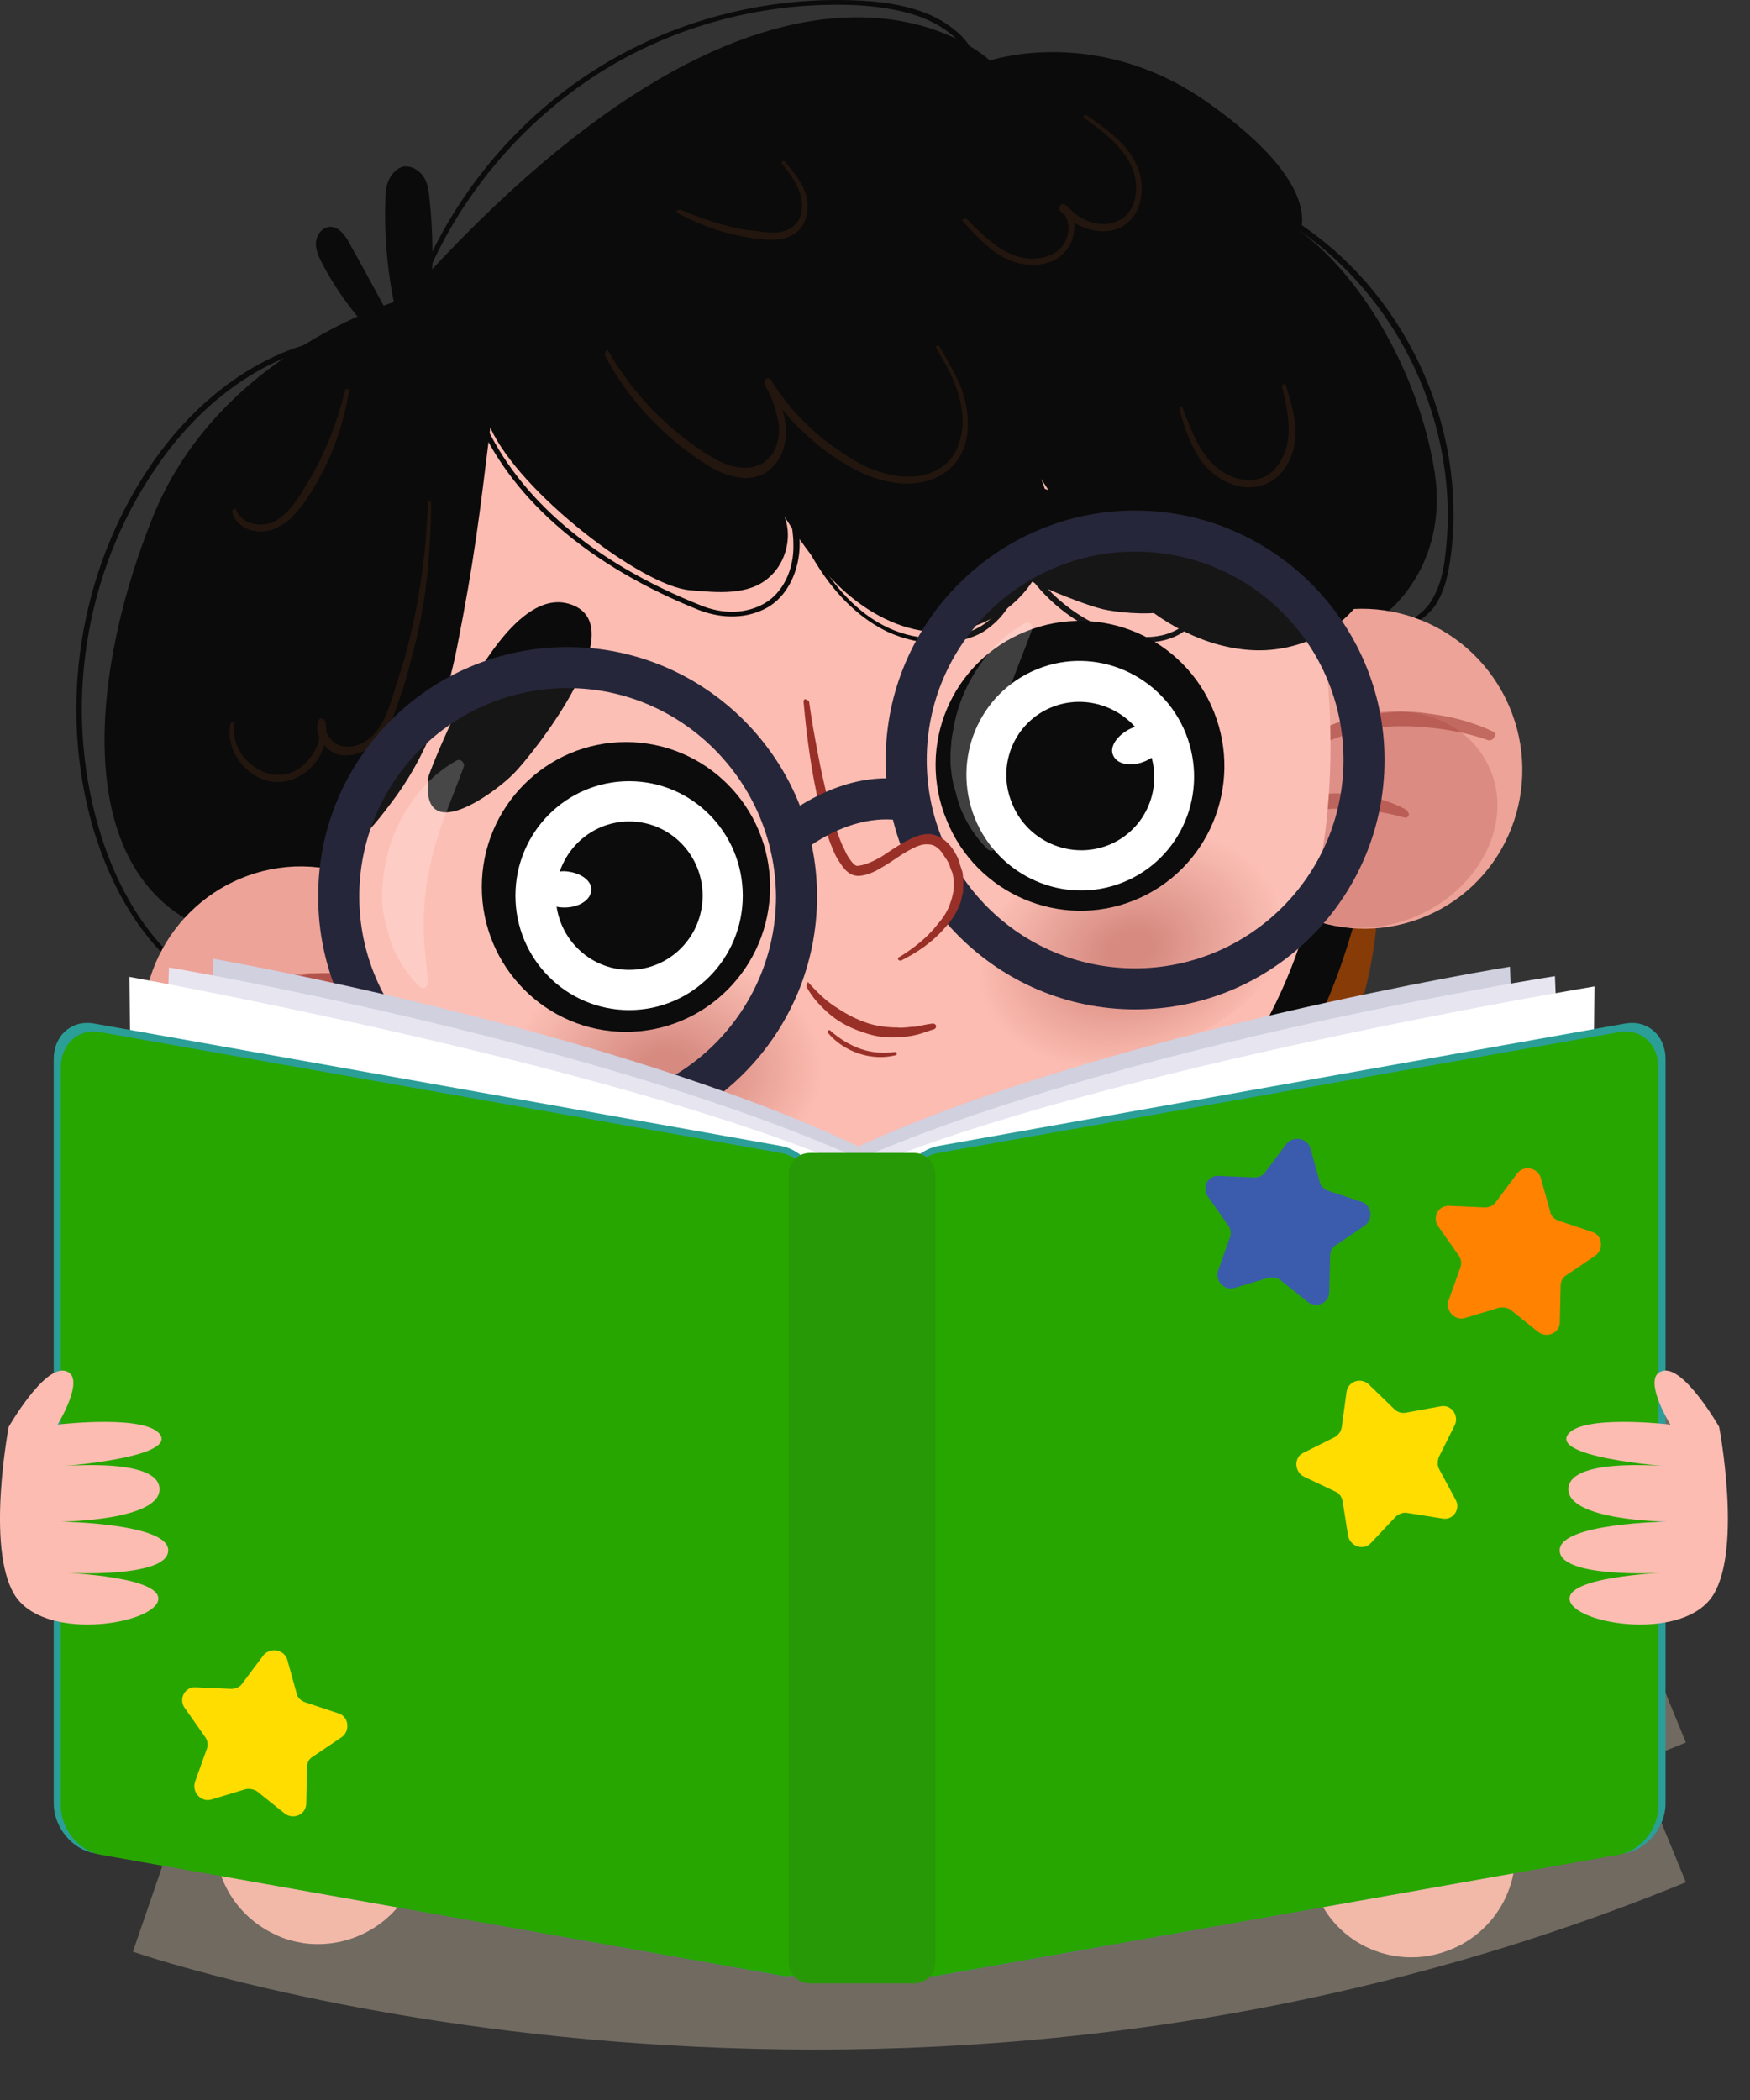 <svg width="30" height="36" viewBox="0 0 30 36" fill="none" xmlns="http://www.w3.org/2000/svg">
<rect x="0" y="0" width="30" height="36" fill="#333333" stroke="none"/>
<path d="M5.199 33.31C5.036 33.283 4.874 33.242 4.712 33.161C3.819 32.742 3.44 31.7 3.859 30.807L6.051 26.098C6.471 25.205 7.513 24.826 8.406 25.246C9.299 25.665 9.678 26.707 9.258 27.6L7.066 32.309C6.728 33.026 5.957 33.418 5.199 33.31Z" fill="#EDA398"/>
<path d="M24.197 33.554C23.561 33.554 22.952 33.216 22.641 32.62L20.164 28.047C19.704 27.181 20.015 26.112 20.881 25.638C21.747 25.178 22.817 25.489 23.29 26.355L25.766 30.929C26.226 31.795 25.915 32.864 25.049 33.337C24.765 33.486 24.481 33.554 24.197 33.554Z" fill="#EDA398"/>
<path d="M21.447 30.509C23.3 30.617 25.303 28.601 25.303 28.601C25.303 28.601 24.072 23.175 20.324 22.782C17.766 22.539 15.52 22.633 15.006 22.66C14.478 22.633 12.137 22.539 9.58 22.782C5.832 23.175 4.6 28.601 4.6 28.601C4.6 28.601 6.617 30.617 8.457 30.509L7.902 30.482C7.902 30.482 10.919 31.848 14.952 31.875C14.965 31.875 14.992 31.875 15.006 31.875C15.019 31.875 15.046 31.875 15.06 31.875C19.092 31.848 22.002 30.482 22.002 30.482L21.447 30.509Z" fill="#F26952"/>
<path opacity="0.3" d="M3.342 23.189C3.342 23.189 15.087 27.221 27.658 22.065" stroke="#FEE9CD" stroke-width="6.55" stroke-miterlimit="10"/>
<path opacity="0.3" d="M3.342 25.584C3.342 25.584 15.087 29.616 27.658 24.46" stroke="#FEE9CD" stroke-width="6.55" stroke-miterlimit="10"/>
<path opacity="0.3" d="M3.342 27.965C3.342 27.965 15.087 31.997 27.658 26.842" stroke="#FEE9CD" stroke-width="6.55" stroke-miterlimit="10"/>
<path opacity="0.3" d="M3.342 30.36C3.342 30.36 15.087 34.393 27.658 29.237" stroke="#FEE9CD" stroke-width="6.55" stroke-miterlimit="10"/>
<path d="M12.179 22.851C11.462 22.972 11.462 23.554 11.462 23.554C11.462 24.785 12.464 25.787 13.695 25.787H15.197C16.618 25.787 17.781 24.785 17.781 23.365C17.781 23.365 17.835 22.729 17.078 22.729C16.117 22.729 14.304 22.485 12.179 22.851Z" fill="#F1583A"/>
<path d="M4.454 28.655C4.522 28.561 4.657 28.534 4.765 28.588C5.239 28.886 6.727 29.698 8.337 29.738C8.459 29.738 8.567 29.833 8.567 29.954L8.581 30.387C8.581 30.523 8.473 30.631 8.351 30.631C6.484 30.604 4.86 29.67 4.305 29.373C3.953 29.17 4.454 28.655 4.454 28.655Z" fill="#F1583A"/>
<path d="M25.427 28.655C25.359 28.561 25.224 28.534 25.116 28.588C24.642 28.886 23.154 29.698 21.543 29.738C21.422 29.738 21.313 29.833 21.313 29.954L21.3 30.387C21.3 30.523 21.408 30.631 21.53 30.631C23.397 30.604 25.021 29.67 25.576 29.373C25.927 29.17 25.427 28.655 25.427 28.655Z" fill="#F1583A"/>
<path d="M9.026 22.079C8.512 22.079 7.998 21.985 7.524 21.782C6.401 21.308 5.521 20.266 5.251 19.062L5.332 19.048C5.589 20.212 6.441 21.24 7.551 21.701C8.661 22.174 9.973 22.066 11.002 21.443L11.042 21.525C10.447 21.89 9.743 22.079 9.026 22.079Z" fill="#0B0B0B"/>
<path d="M4.994 17.316C4.372 17.316 3.723 17.1 3.181 16.694C2.464 16.153 1.923 15.287 1.598 14.204C0.989 12.12 1.355 9.793 2.572 7.993C3.506 6.613 4.846 5.788 6.158 5.761V5.855C4.873 5.883 3.56 6.694 2.654 8.048C1.449 9.82 1.084 12.12 1.693 14.191C1.909 14.935 2.356 15.963 3.235 16.64C4.061 17.262 5.17 17.425 5.982 17.032L6.023 17.113C5.712 17.249 5.36 17.316 4.994 17.316Z" fill="#0B0B0B"/>
<path d="M23.871 10.794C23.83 10.794 23.79 10.794 23.749 10.78L23.763 10.699C24.06 10.753 24.345 10.564 24.507 10.347C24.683 10.09 24.75 9.779 24.777 9.508C25.048 7.316 23.979 5.043 22.125 3.852L22.18 3.771C24.074 4.976 25.156 7.289 24.872 9.522C24.832 9.806 24.777 10.131 24.588 10.402C24.426 10.604 24.169 10.794 23.871 10.794Z" fill="#0B0B0B"/>
<path d="M18.879 20.429C19.109 20.78 19.542 20.916 19.921 20.862C20.313 20.808 20.665 20.591 20.976 20.334C22.586 19.049 23.506 16.735 23.29 14.529" stroke="#873B07" stroke-width="0.619" stroke-miterlimit="10"/>
<path d="M6.957 5.111C6.957 5.111 3.79 5.977 2.627 8.845C1.585 11.416 1.206 14.786 3.371 15.854C3.371 15.854 4.683 19.549 5.603 19.779C6.537 20.009 7.092 22.39 10.935 22.011C14.778 21.632 17.227 22.444 19.013 20.766C19.013 20.766 20.691 20.996 22.274 18.141C23.37 16.166 23.586 14.19 23.695 12.959C23.803 11.727 23.776 10.496 23.776 10.496C23.776 10.496 24.818 9.711 24.601 8.142C24.371 6.572 23.451 4.827 22.287 3.961C22.287 3.961 22.693 3.176 20.758 1.796C18.837 0.402 16.97 1.038 16.97 1.038C16.97 1.038 13.533 -2.277 6.957 5.111Z" fill="#0B0B0B"/>
<path d="M14.67 24.907H14.548C13.358 24.907 12.397 24.528 12.397 23.338V19.752C12.397 18.561 13.358 17.6 14.548 17.6H14.67C15.861 17.6 16.822 18.561 16.822 19.752V23.338C16.835 24.528 15.861 24.907 14.67 24.907Z" fill="#FCBCB1"/>
<path opacity="0.2" d="M16.834 22.147V19.752C16.834 18.561 15.874 17.6 14.683 17.6H14.561C13.37 17.6 12.41 18.561 12.41 19.752V22.512C13.343 22.648 14.913 22.715 16.834 22.147Z" fill="#993028"/>
<path d="M7.891 17.479C7.959 18.994 6.795 20.266 5.293 20.334C3.791 20.402 2.519 19.224 2.452 17.709C2.384 16.193 3.548 14.921 5.05 14.854C6.552 14.8 7.824 15.977 7.891 17.479Z" fill="#EDA398"/>
<path opacity="0.2" d="M5.465 20.251C6.637 20.2 7.552 19.359 7.509 18.373C7.465 17.388 6.48 16.631 5.308 16.683C4.135 16.734 3.221 17.575 3.264 18.561C3.308 19.546 4.293 20.303 5.465 20.251Z" fill="#993028"/>
<path opacity="0.2" d="M5.465 20.251C6.637 20.2 7.552 19.359 7.509 18.373C7.465 17.388 6.48 16.631 5.308 16.683C4.135 16.734 3.221 17.575 3.264 18.561C3.308 19.546 4.293 20.303 5.465 20.251Z" fill="#993028"/>
<path opacity="0.5" d="M2.926 18.115C3.061 17.939 3.196 17.776 3.359 17.641C3.507 17.492 3.683 17.357 3.859 17.249C4.211 17.005 4.631 16.843 5.05 16.748C5.266 16.694 5.483 16.68 5.699 16.68L6.024 16.707C6.133 16.707 6.241 16.748 6.349 16.762C6.566 16.789 6.768 16.883 6.958 16.951C7.066 16.978 7.147 17.046 7.242 17.086L7.526 17.235C7.567 17.262 7.58 17.316 7.567 17.357C7.54 17.398 7.499 17.411 7.445 17.398H7.431L7.161 17.262C7.066 17.222 6.985 17.168 6.877 17.14C6.687 17.086 6.498 17.005 6.295 16.978C5.902 16.897 5.497 16.91 5.104 16.992C4.712 17.073 4.346 17.249 3.995 17.452C3.656 17.668 3.332 17.925 3.061 18.223C3.034 18.264 2.966 18.264 2.939 18.223C2.899 18.196 2.899 18.155 2.926 18.115Z" fill="#993028"/>
<path opacity="0.5" d="M4.874 18.575C5.063 18.291 5.307 18.061 5.577 17.871C5.862 17.682 6.173 17.56 6.511 17.479C6.673 17.438 6.849 17.425 7.012 17.425C7.188 17.438 7.35 17.438 7.512 17.492C7.675 17.52 7.837 17.587 7.986 17.641C8.135 17.709 8.284 17.79 8.419 17.871C8.446 17.885 8.46 17.925 8.446 17.966C8.432 17.993 8.392 18.007 8.365 17.993H8.351C8.202 17.939 8.067 17.858 7.918 17.804C7.769 17.763 7.621 17.709 7.472 17.695C7.161 17.641 6.849 17.655 6.552 17.723C6.254 17.79 5.97 17.912 5.699 18.088C5.442 18.25 5.185 18.453 4.955 18.656C4.928 18.683 4.887 18.683 4.86 18.656C4.86 18.629 4.86 18.602 4.874 18.575Z" fill="#993028"/>
<path d="M24.588 15.641C25.935 14.976 26.482 13.334 25.81 11.974C25.138 10.613 23.502 10.05 22.155 10.715C20.808 11.381 20.261 13.023 20.933 14.383C21.605 15.743 23.241 16.306 24.588 15.641Z" fill="#EDA398"/>
<path opacity="0.2" d="M21.691 14.989C22.124 15.882 23.342 16.166 24.398 15.652C25.453 15.138 25.954 13.988 25.507 13.108C25.074 12.215 23.856 11.931 22.801 12.445C21.745 12.96 21.245 14.096 21.691 14.989Z" fill="#993028"/>
<path opacity="0.5" d="M25.589 12.539C25.386 12.444 25.196 12.377 24.98 12.323C24.777 12.269 24.56 12.242 24.344 12.214C23.911 12.174 23.478 12.228 23.058 12.35C22.842 12.404 22.652 12.499 22.463 12.593L22.192 12.769C22.098 12.823 22.03 12.905 21.935 12.972C21.759 13.108 21.624 13.27 21.489 13.432C21.407 13.514 21.367 13.608 21.299 13.689L21.123 13.96C21.096 14.001 21.11 14.055 21.15 14.082C21.191 14.109 21.245 14.095 21.272 14.055V14.041L21.448 13.798C21.516 13.716 21.556 13.622 21.637 13.554C21.786 13.405 21.908 13.256 22.07 13.135C22.382 12.877 22.747 12.688 23.126 12.58C23.505 12.458 23.911 12.431 24.317 12.458C24.723 12.485 25.129 12.553 25.508 12.688C25.548 12.702 25.602 12.675 25.616 12.634C25.656 12.593 25.629 12.553 25.589 12.539Z" fill="#993028"/>
<path opacity="0.5" d="M24.101 13.879C23.803 13.717 23.479 13.636 23.14 13.609C22.802 13.582 22.464 13.622 22.139 13.717C21.977 13.757 21.814 13.839 21.666 13.92C21.517 14.014 21.381 14.096 21.26 14.217C21.124 14.326 21.029 14.461 20.921 14.583C20.813 14.718 20.732 14.867 20.651 15.002C20.637 15.029 20.637 15.07 20.678 15.097C20.705 15.111 20.745 15.111 20.773 15.084L20.786 15.07C20.894 14.948 20.975 14.813 21.084 14.705C21.192 14.596 21.3 14.475 21.422 14.38C21.666 14.177 21.936 14.042 22.234 13.96C22.532 13.879 22.843 13.852 23.154 13.866C23.465 13.879 23.776 13.933 24.074 14.014C24.115 14.028 24.142 14.001 24.155 13.96C24.142 13.933 24.128 13.893 24.101 13.879Z" fill="#993028"/>
<path d="M22.735 11.403C23.25 16.329 21.098 20.943 15.063 21.552C9.407 22.107 5.767 18.142 5.253 13.217C4.739 8.291 8.243 3.907 13.074 3.407C17.905 2.906 22.235 6.492 22.735 11.403Z" fill="#FCBCB1"/>
<path d="M16.05 11.024C15.779 11.024 15.495 10.956 15.224 10.835C14.764 10.618 14.345 10.226 14.007 9.684C13.885 9.495 13.79 9.292 13.695 9.075C13.709 9.157 13.709 9.238 13.709 9.319C13.709 9.793 13.492 10.226 13.154 10.415C12.816 10.604 12.396 10.618 11.977 10.456C10.123 9.711 8.824 8.602 8.215 7.262L8.296 7.222C8.892 8.548 10.177 9.644 12.004 10.374C12.396 10.537 12.789 10.523 13.1 10.347C13.411 10.171 13.614 9.779 13.601 9.333C13.601 9.035 13.519 8.751 13.425 8.48C13.384 8.372 13.343 8.264 13.303 8.155L13.384 8.128C13.425 8.237 13.465 8.331 13.506 8.439C13.668 8.845 13.831 9.265 14.061 9.644C14.385 10.171 14.791 10.564 15.238 10.767C15.765 11.01 16.361 10.997 16.807 10.74C17.295 10.442 17.525 9.833 17.362 9.346L17.443 9.319C17.728 9.969 18.282 10.496 18.932 10.767C19.203 10.875 19.73 11.037 20.177 10.794C20.38 10.686 20.529 10.469 20.583 10.239C20.623 10.05 20.583 9.874 20.488 9.738L20.556 9.684C20.677 9.833 20.718 10.036 20.664 10.253C20.61 10.51 20.434 10.753 20.217 10.875C19.744 11.132 19.189 10.97 18.891 10.862C18.309 10.618 17.809 10.185 17.497 9.644C17.525 10.09 17.267 10.577 16.848 10.835C16.645 10.956 16.347 11.024 16.05 11.024Z" fill="#0B0B0B"/>
<path opacity="0.4" d="M14.317 18.196C14.358 19.184 13.1 20.05 11.503 20.118C9.906 20.185 8.58 19.441 8.526 18.453C8.485 17.466 9.744 16.6 11.341 16.532C12.951 16.451 14.277 17.195 14.317 18.196Z" fill="url(#paint0_radial_14594_15546)"/>
<path opacity="0.4" d="M22.1 15.287C22.438 16.221 21.491 17.425 19.989 17.966C18.487 18.508 16.998 18.196 16.66 17.249C16.322 16.316 17.269 15.111 18.771 14.57C20.273 14.029 21.761 14.354 22.1 15.287Z" fill="url(#paint1_radial_14594_15546)"/>
<path d="M10.73 17.181C11.814 17.181 12.693 16.296 12.693 15.205C12.693 14.114 11.814 13.229 10.73 13.229C9.647 13.229 8.768 14.114 8.768 15.205C8.768 16.296 9.647 17.181 10.73 17.181Z" fill="black" stroke="black" stroke-width="1.017" stroke-miterlimit="10"/>
<path d="M10.785 17.316C11.861 17.316 12.733 16.438 12.733 15.354C12.733 14.27 11.861 13.392 10.785 13.392C9.709 13.392 8.836 14.27 8.836 15.354C8.836 16.438 9.709 17.316 10.785 17.316Z" fill="white"/>
<path d="M10.787 16.626C11.482 16.626 12.045 16.056 12.045 15.354C12.045 14.651 11.482 14.082 10.787 14.082C10.092 14.082 9.528 14.651 9.528 15.354C9.528 16.056 10.092 16.626 10.787 16.626Z" fill="black"/>
<path d="M10.137 15.246C10.137 15.422 9.934 15.557 9.676 15.557C9.419 15.557 9.216 15.422 9.216 15.246C9.216 15.07 9.419 14.935 9.676 14.935C9.934 14.949 10.137 15.084 10.137 15.246Z" fill="white"/>
<path d="M16.698 13.866C17.104 14.88 18.254 15.367 19.255 14.962C20.257 14.556 20.744 13.405 20.338 12.391C19.932 11.376 18.782 10.889 17.78 11.295C16.765 11.701 16.278 12.851 16.698 13.866Z" fill="black" stroke="black" stroke-width="1.017" stroke-miterlimit="10"/>
<path d="M16.712 14.028C17.118 15.03 18.255 15.53 19.256 15.124C20.257 14.719 20.731 13.582 20.325 12.567C19.919 11.566 18.782 11.065 17.781 11.471C16.78 11.877 16.306 13.014 16.712 14.028Z" fill="white"/>
<path d="M17.349 13.771C17.606 14.42 18.35 14.745 19 14.488C19.649 14.231 19.96 13.487 19.69 12.837C19.433 12.188 18.688 11.863 18.039 12.12C17.389 12.377 17.078 13.121 17.349 13.771Z" fill="black"/>
<path d="M19.081 12.945C19.148 13.108 19.392 13.148 19.622 13.053C19.852 12.959 20.001 12.756 19.933 12.593C19.866 12.431 19.622 12.39 19.392 12.485C19.162 12.593 19.013 12.796 19.081 12.945Z" fill="white"/>
<path d="M13.871 16.857C14.006 17.005 14.141 17.141 14.304 17.249C14.466 17.357 14.629 17.452 14.818 17.52C14.994 17.587 15.197 17.614 15.386 17.614C15.481 17.628 15.576 17.601 15.684 17.601C15.779 17.587 15.873 17.56 15.982 17.547H15.995C16.022 17.547 16.036 17.56 16.049 17.587C16.049 17.614 16.036 17.628 16.022 17.641C15.928 17.668 15.833 17.709 15.725 17.736C15.616 17.763 15.522 17.777 15.413 17.777C15.197 17.804 14.98 17.763 14.791 17.695C14.588 17.628 14.399 17.533 14.236 17.398C14.074 17.262 13.925 17.1 13.83 16.924C13.817 16.897 13.83 16.87 13.844 16.87C13.83 16.829 13.857 16.829 13.871 16.857Z" fill="#993028"/>
<path d="M14.236 17.669C14.385 17.804 14.561 17.912 14.751 17.98C14.94 18.047 15.143 18.061 15.346 18.034C15.36 18.034 15.373 18.047 15.373 18.061C15.373 18.075 15.373 18.088 15.36 18.088C15.157 18.142 14.927 18.129 14.724 18.061C14.521 17.993 14.331 17.872 14.196 17.709C14.182 17.696 14.196 17.682 14.196 17.669C14.209 17.655 14.223 17.655 14.236 17.669Z" fill="#993028"/>
<path d="M7.836 11.092C8.134 9.577 8.215 8.873 8.405 7.331C8.905 8.44 11.003 10.05 11.828 10.118C12.302 10.159 12.829 10.213 13.181 9.901C13.546 9.59 13.628 8.968 13.303 8.63C13.628 9.144 13.966 9.658 14.412 10.077C14.859 10.497 15.427 10.808 16.023 10.835C16.659 10.862 17.295 10.537 17.66 10.023C18.025 9.496 18.093 8.792 17.849 8.21C18.282 8.887 18.729 9.577 19.324 10.132C19.906 10.686 20.664 11.106 21.476 11.146C22.288 11.187 23.14 10.768 23.465 10.037C23.817 9.279 23.56 8.386 23.262 7.601C22.585 5.747 21.679 3.867 20.069 2.716C18.973 1.932 17.619 1.553 16.28 1.485C14.94 1.431 13.587 1.674 12.302 2.08C9.622 2.879 7.079 4.462 5.577 6.843C4.656 8.305 4.196 10.064 4.318 11.782C4.386 12.635 4.589 13.501 4.981 14.258C5.495 15.26 6.226 14.407 6.7 13.771C7.295 13 7.647 12.053 7.836 11.092Z" fill="#0B0B0B"/>
<g opacity="0.4">
<path opacity="0.4" d="M10.42 6.004C10.84 6.748 11.462 7.384 12.193 7.831C12.369 7.939 12.572 8.02 12.774 8.02C12.869 8.02 12.964 7.993 13.059 7.953C13.14 7.899 13.207 7.831 13.262 7.75C13.356 7.574 13.383 7.357 13.329 7.168C13.289 6.965 13.207 6.776 13.113 6.573C13.099 6.546 13.113 6.505 13.14 6.491C13.167 6.478 13.207 6.491 13.221 6.518C13.478 6.938 13.816 7.303 14.209 7.601C14.412 7.75 14.615 7.885 14.831 7.993C15.048 8.088 15.291 8.169 15.535 8.169C15.778 8.183 16.022 8.115 16.198 7.966C16.387 7.817 16.468 7.574 16.496 7.344C16.523 7.1 16.468 6.857 16.387 6.627C16.306 6.397 16.171 6.18 16.049 5.964C16.035 5.95 16.049 5.937 16.063 5.923C16.076 5.91 16.09 5.923 16.103 5.937C16.225 6.153 16.36 6.37 16.455 6.6C16.55 6.83 16.604 7.087 16.59 7.357C16.577 7.614 16.468 7.885 16.266 8.047C16.063 8.223 15.792 8.291 15.535 8.291C15.278 8.291 15.021 8.21 14.791 8.115C14.561 8.007 14.344 7.872 14.141 7.723C13.735 7.412 13.383 7.033 13.113 6.613L13.221 6.559C13.316 6.762 13.411 6.965 13.451 7.181C13.492 7.398 13.478 7.655 13.356 7.858C13.302 7.966 13.207 8.047 13.113 8.115C13.005 8.169 12.883 8.196 12.774 8.196C12.544 8.183 12.328 8.102 12.139 7.98C11.394 7.52 10.772 6.857 10.366 6.085C10.352 6.072 10.366 6.058 10.38 6.045C10.393 5.977 10.407 5.991 10.42 6.004Z" fill="#A05320"/>
</g>
<g opacity="0.4">
<path opacity="0.4" d="M20.272 6.992C20.394 7.303 20.502 7.615 20.705 7.858C20.895 8.102 21.206 8.264 21.503 8.223C21.652 8.21 21.788 8.129 21.882 8.007C21.977 7.885 22.045 7.736 22.072 7.587C22.126 7.276 22.058 6.952 21.977 6.627C21.977 6.613 21.977 6.6 22.004 6.586C22.018 6.586 22.031 6.586 22.045 6.613C22.14 6.924 22.248 7.263 22.194 7.601C22.166 7.777 22.099 7.939 21.991 8.075C21.882 8.21 21.72 8.318 21.53 8.345C21.165 8.399 20.827 8.196 20.61 7.926C20.407 7.642 20.299 7.317 20.218 7.006C20.218 6.992 20.218 6.979 20.245 6.965C20.245 6.979 20.259 6.979 20.272 6.992Z" fill="#A05320"/>
</g>
<g opacity="0.4">
<path opacity="0.4" d="M4.02 12.404C3.979 12.621 4.061 12.851 4.209 13.013C4.358 13.176 4.561 13.284 4.778 13.284C4.994 13.284 5.197 13.162 5.319 12.986C5.454 12.824 5.522 12.594 5.468 12.391H5.59C5.536 12.567 5.711 12.783 5.901 12.797C6.104 12.824 6.307 12.716 6.442 12.553C6.577 12.391 6.659 12.174 6.726 11.958C6.794 11.741 6.862 11.525 6.929 11.308C7.173 10.429 7.308 9.522 7.335 8.616C7.335 8.602 7.349 8.589 7.362 8.589C7.376 8.589 7.389 8.602 7.389 8.616C7.389 9.076 7.362 9.536 7.308 9.996C7.254 10.456 7.159 10.902 7.037 11.349C6.983 11.566 6.916 11.796 6.835 12.012C6.767 12.229 6.686 12.459 6.523 12.648C6.374 12.837 6.131 12.973 5.86 12.946C5.725 12.932 5.617 12.851 5.536 12.743C5.454 12.634 5.414 12.499 5.454 12.364C5.468 12.323 5.495 12.31 5.536 12.323C5.563 12.337 5.576 12.35 5.576 12.377C5.63 12.621 5.549 12.892 5.4 13.081C5.251 13.27 5.008 13.406 4.764 13.406C4.507 13.406 4.277 13.27 4.128 13.081C3.979 12.892 3.898 12.634 3.952 12.404C3.952 12.391 3.966 12.377 3.993 12.377C4.006 12.377 4.02 12.391 4.02 12.404Z" fill="#A05320"/>
</g>
<g opacity="0.4">
<path opacity="0.4" d="M16.575 3.758C16.738 3.92 16.9 4.083 17.089 4.218C17.279 4.353 17.482 4.435 17.698 4.435C17.915 4.435 18.131 4.353 18.24 4.178C18.348 4.002 18.348 3.758 18.199 3.623L18.294 3.528C18.456 3.731 18.727 3.866 18.984 3.839C19.106 3.826 19.227 3.772 19.322 3.677C19.403 3.582 19.457 3.46 19.471 3.325C19.485 3.19 19.471 3.054 19.43 2.933C19.39 2.811 19.322 2.689 19.227 2.581C19.052 2.364 18.821 2.188 18.591 2.026C18.578 2.013 18.578 1.999 18.578 1.985C18.591 1.972 18.605 1.972 18.619 1.972C18.849 2.134 19.092 2.297 19.282 2.513C19.376 2.621 19.457 2.757 19.512 2.892C19.566 3.027 19.579 3.19 19.566 3.339C19.552 3.487 19.498 3.636 19.39 3.758C19.282 3.88 19.133 3.947 18.984 3.961C18.673 3.988 18.375 3.839 18.172 3.609C18.145 3.582 18.158 3.542 18.186 3.514C18.212 3.487 18.253 3.501 18.267 3.514C18.361 3.609 18.416 3.745 18.416 3.866C18.416 4.002 18.388 4.123 18.321 4.232C18.253 4.34 18.145 4.435 18.037 4.475C17.915 4.529 17.793 4.543 17.671 4.543C17.428 4.529 17.198 4.435 17.008 4.286C16.819 4.137 16.656 3.961 16.508 3.799C16.494 3.785 16.494 3.772 16.508 3.758C16.548 3.745 16.575 3.745 16.575 3.758Z" fill="#A05320"/>
</g>
<g opacity="0.4">
<path opacity="0.4" d="M4.048 8.738C4.088 8.86 4.21 8.954 4.345 8.981C4.481 9.008 4.616 8.995 4.724 8.927C4.968 8.792 5.116 8.535 5.265 8.291C5.563 7.804 5.78 7.249 5.915 6.695C5.915 6.681 5.942 6.667 5.955 6.667C5.969 6.667 5.982 6.681 5.982 6.708C5.888 7.29 5.685 7.858 5.374 8.372C5.292 8.494 5.225 8.63 5.116 8.738C5.022 8.86 4.914 8.968 4.765 9.035C4.629 9.117 4.453 9.13 4.305 9.09C4.156 9.049 4.007 8.927 3.98 8.765C3.98 8.751 3.993 8.738 4.007 8.724C4.034 8.711 4.048 8.724 4.048 8.738Z" fill="#A05320"/>
</g>
<g opacity="0.4">
<path opacity="0.4" d="M11.666 3.596C11.923 3.704 12.18 3.799 12.451 3.867C12.586 3.907 12.721 3.934 12.857 3.948C12.992 3.961 13.127 3.988 13.262 3.988C13.398 3.988 13.52 3.948 13.614 3.867C13.709 3.785 13.75 3.664 13.75 3.528C13.75 3.271 13.587 3.028 13.411 2.811C13.398 2.798 13.398 2.784 13.411 2.771C13.425 2.757 13.438 2.757 13.452 2.771C13.547 2.879 13.641 2.987 13.709 3.109C13.79 3.231 13.844 3.38 13.844 3.528C13.844 3.677 13.804 3.84 13.682 3.961C13.56 4.07 13.398 4.11 13.249 4.11C13.1 4.11 12.951 4.097 12.816 4.07C12.681 4.043 12.532 4.016 12.396 3.975C12.126 3.894 11.855 3.785 11.612 3.65C11.598 3.637 11.598 3.623 11.598 3.61C11.639 3.596 11.652 3.596 11.666 3.596Z" fill="#A05320"/>
</g>
<g opacity="0.4">
<path opacity="0.4" d="M7.607 19.711C7.769 20.184 8.081 20.604 8.5 20.875C8.92 21.145 9.434 21.253 9.934 21.172C9.948 21.172 9.961 21.186 9.975 21.199C9.975 21.213 9.961 21.226 9.948 21.24C9.447 21.362 8.879 21.267 8.432 20.983C7.986 20.699 7.648 20.239 7.553 19.724C7.553 19.711 7.566 19.697 7.58 19.684C7.593 19.684 7.607 19.697 7.607 19.711Z" fill="#A05320"/>
</g>
<path d="M6.917 6.208C6.349 5.747 5.875 5.179 5.537 4.543C5.483 4.435 5.415 4.313 5.415 4.178C5.415 4.056 5.496 3.921 5.618 3.894C5.794 3.853 5.929 4.043 6.01 4.205C6.322 4.76 6.619 5.328 6.93 5.883C6.687 5.084 6.579 4.259 6.606 3.434C6.606 3.312 6.619 3.177 6.673 3.068C6.727 2.96 6.836 2.852 6.957 2.852C7.079 2.852 7.201 2.933 7.269 3.041C7.336 3.149 7.35 3.285 7.363 3.407C7.458 4.286 7.418 5.193 7.255 6.072" fill="#0B0B0B"/>
<path d="M7.349 13.298C7.349 13.298 8.54 10.01 9.744 10.348C10.935 10.686 9.108 12.959 8.811 13.257C8.513 13.568 7.173 14.57 7.349 13.298Z" fill="#0B0B0B"/>
<path d="M20.162 9.712C20.162 9.712 17.428 7.534 16.589 8.454C15.751 9.36 18.497 10.348 18.903 10.443C19.309 10.537 20.987 10.7 20.162 9.712Z" fill="#0B0B0B"/>
<path opacity="0.05" d="M22.036 15.601C23.515 14.122 23.515 11.723 22.036 10.243C20.556 8.764 18.157 8.764 16.678 10.243C15.198 11.723 15.198 14.122 16.678 15.601C18.157 17.081 20.556 17.081 22.036 15.601Z" fill="white"/>
<path d="M19.459 17.304C17.104 17.304 15.183 15.383 15.183 13.028C15.183 10.674 17.104 8.752 19.459 8.752C21.813 8.752 23.735 10.674 23.735 13.028C23.735 15.383 21.827 17.304 19.459 17.304ZM19.459 9.456C17.497 9.456 15.887 11.053 15.887 13.028C15.887 15.004 17.483 16.6 19.459 16.6C21.421 16.6 23.031 15.004 23.031 13.028C23.031 11.053 21.434 9.456 19.459 9.456Z" fill="#26263A"/>
<g opacity="0.46">
<path opacity="0.46" d="M17.687 10.809C17.565 11.133 17.444 11.431 17.335 11.729C17.227 12.027 17.146 12.324 17.092 12.608C17.051 12.757 17.051 12.906 17.024 13.055C17.024 13.204 16.997 13.352 17.011 13.501C16.997 13.813 17.051 14.124 17.078 14.476V14.489C17.078 14.543 17.038 14.584 16.997 14.584C16.97 14.584 16.943 14.57 16.929 14.557C16.672 14.3 16.469 13.961 16.388 13.596L16.348 13.461C16.334 13.42 16.334 13.366 16.32 13.325C16.307 13.231 16.294 13.136 16.294 13.041C16.294 12.947 16.294 12.852 16.307 12.757C16.307 12.662 16.334 12.568 16.348 12.473C16.415 12.094 16.564 11.742 16.767 11.445C16.97 11.133 17.227 10.876 17.565 10.687C17.606 10.66 17.66 10.673 17.687 10.727C17.687 10.741 17.701 10.768 17.687 10.809Z" fill="white"/>
</g>
<path d="M14.723 14.949C15.278 14.895 15.927 13.853 16.347 14.813C16.766 15.774 15.427 16.464 15.427 16.464" fill="#FCBCB1"/>
<path d="M13.87 12.026C13.91 12.324 13.964 12.621 14.018 12.905C14.072 13.203 14.14 13.487 14.208 13.771C14.289 14.056 14.357 14.34 14.492 14.597C14.519 14.665 14.56 14.719 14.6 14.773C14.641 14.827 14.681 14.854 14.722 14.84C14.844 14.827 14.979 14.759 15.101 14.692C15.223 14.61 15.344 14.529 15.48 14.448C15.615 14.38 15.764 14.286 15.953 14.299C16.048 14.313 16.129 14.353 16.197 14.407C16.265 14.462 16.319 14.529 16.359 14.597C16.4 14.665 16.44 14.732 16.454 14.813L16.495 14.935C16.508 14.976 16.508 15.016 16.508 15.057C16.522 15.138 16.508 15.219 16.508 15.3C16.481 15.382 16.481 15.463 16.44 15.53C16.386 15.679 16.292 15.801 16.183 15.923C15.98 16.153 15.723 16.329 15.453 16.464C15.439 16.478 15.412 16.464 15.399 16.451C15.385 16.437 15.399 16.41 15.412 16.41C15.656 16.261 15.899 16.072 16.075 15.842C16.17 15.733 16.251 15.612 16.292 15.476C16.319 15.409 16.332 15.341 16.346 15.273C16.346 15.206 16.359 15.138 16.346 15.07C16.346 15.043 16.332 15.003 16.332 14.976L16.292 14.881C16.278 14.813 16.238 14.746 16.197 14.692C16.129 14.57 16.035 14.475 15.913 14.475C15.791 14.462 15.669 14.529 15.547 14.597C15.426 14.665 15.304 14.759 15.168 14.84C15.033 14.922 14.898 15.003 14.722 15.016C14.6 15.016 14.519 14.949 14.465 14.881C14.411 14.813 14.37 14.746 14.33 14.678C14.194 14.394 14.113 14.096 14.045 13.812C13.91 13.23 13.829 12.635 13.775 12.026C13.775 12.012 13.788 11.985 13.802 11.985C13.842 11.999 13.856 12.012 13.87 12.026Z" fill="#993028"/>
<path opacity="0.05" d="M11.096 18.748C13.023 17.933 13.925 15.711 13.111 13.783C12.296 11.856 10.073 10.954 8.146 11.768C6.219 12.583 5.317 14.806 6.131 16.733C6.946 18.661 9.169 19.563 11.096 18.748Z" fill="white"/>
<path d="M9.731 19.658C7.376 19.658 5.455 17.736 5.455 15.382C5.441 13.014 7.363 11.092 9.731 11.092C12.085 11.092 14.007 13.014 14.007 15.368C14.007 17.736 12.085 19.658 9.731 19.658ZM9.731 11.796C7.769 11.796 6.159 13.393 6.159 15.368C6.159 17.33 7.755 18.941 9.731 18.941C11.693 18.941 13.303 17.344 13.303 15.368C13.29 13.406 11.693 11.796 9.731 11.796Z" fill="#26263A"/>
<g opacity="0.46">
<path opacity="0.46" d="M7.944 13.163C7.823 13.488 7.701 13.785 7.593 14.083C7.484 14.381 7.403 14.678 7.349 14.963C7.308 15.111 7.308 15.26 7.281 15.409C7.281 15.558 7.254 15.707 7.268 15.856C7.254 16.167 7.308 16.478 7.335 16.83V16.843C7.335 16.898 7.295 16.938 7.254 16.938C7.227 16.938 7.2 16.925 7.187 16.911C6.93 16.654 6.727 16.316 6.645 15.95L6.605 15.815C6.591 15.774 6.591 15.72 6.578 15.68C6.564 15.585 6.551 15.49 6.551 15.396C6.551 15.301 6.551 15.206 6.564 15.111C6.564 15.017 6.591 14.922 6.605 14.827C6.672 14.448 6.821 14.097 7.024 13.799C7.227 13.488 7.484 13.231 7.823 13.041C7.863 13.014 7.917 13.028 7.944 13.082C7.958 13.095 7.958 13.122 7.944 13.163Z" fill="white"/>
</g>
<path d="M13.627 14.704L13.262 14.15C13.303 14.109 14.426 13.081 15.711 13.405L15.589 14.095C14.561 13.838 13.641 14.691 13.627 14.704Z" fill="#26263A"/>
<path d="M7.269 4.841L7.188 4.814C7.783 3.339 8.852 2.053 10.192 1.201C11.531 0.348 13.141 -0.071 14.738 0.01C15.55 0.051 16.091 0.24 16.47 0.605C16.727 0.862 16.876 1.241 16.863 1.607C16.849 1.891 16.741 2.148 16.538 2.31L16.484 2.243C16.66 2.094 16.768 1.864 16.768 1.607C16.781 1.268 16.632 0.917 16.402 0.673C16.037 0.321 15.509 0.145 14.725 0.091C13.155 0.01 11.558 0.429 10.246 1.268C8.92 2.121 7.864 3.379 7.269 4.841Z" fill="#0B0B0B"/>
<path d="M14.534 32.403L3.168 29.697L3.655 16.436C3.655 16.436 10.447 17.627 14.723 19.657C14.71 19.684 14.534 32.403 14.534 32.403Z" fill="#D0D0DF"/>
<path d="M14.52 32.606L2.369 29.846L2.897 16.585C2.897 16.585 10.149 17.816 14.723 19.86C14.71 19.887 14.52 32.606 14.52 32.606Z" fill="#E7E5F0"/>
<path d="M14.506 32.795L2.355 30.035L2.22 16.747C2.22 16.747 10.65 18.263 14.709 20.049C14.695 20.076 14.506 32.795 14.506 32.795Z" fill="white"/>
<path d="M14.938 32.404L26.386 29.846L25.885 16.572C25.885 16.572 19.038 17.682 14.735 19.644C14.762 19.684 14.938 32.404 14.938 32.404Z" fill="#D0D0DF"/>
<path d="M14.951 32.606L27.183 29.995L26.656 16.734C26.656 16.734 19.349 17.871 14.748 19.86C14.762 19.887 14.951 32.606 14.951 32.606Z" fill="#E7E5F0"/>
<path d="M14.966 32.795L27.198 30.184L27.334 16.91C27.334 16.91 18.849 18.317 14.763 20.049C14.777 20.076 14.966 32.795 14.966 32.795Z" fill="white"/>
<path d="M13.383 33.865L1.611 31.768C1.232 31.7 0.921 31.321 0.921 30.915V18.155C0.921 17.749 1.232 17.479 1.611 17.546L13.383 19.644C13.762 19.711 14.073 20.09 14.073 20.496V33.256C14.073 33.662 13.762 33.933 13.383 33.865Z" fill="#2B9E98"/>
<path d="M13.384 33.864L1.72 31.794C1.341 31.726 1.043 31.348 1.043 30.955V18.303C1.043 17.897 1.341 17.627 1.72 17.694L13.384 19.765C13.763 19.832 14.06 20.211 14.06 20.604V33.255C14.074 33.661 13.763 33.932 13.384 33.864Z" fill="#27A600"/>
<path d="M16.09 33.865L27.862 31.768C28.241 31.7 28.552 31.321 28.552 30.915V18.155C28.552 17.749 28.241 17.479 27.862 17.546L16.09 19.644C15.711 19.711 15.399 20.09 15.399 20.496V33.256C15.413 33.662 15.711 33.933 16.09 33.865Z" fill="#2B9E98"/>
<path d="M16.089 33.864L27.753 31.794C28.132 31.726 28.43 31.348 28.43 30.955V18.303C28.43 17.897 28.132 17.627 27.753 17.694L16.089 19.765C15.71 19.832 15.413 20.211 15.413 20.604V33.255C15.413 33.661 15.71 33.932 16.089 33.864Z" fill="#27A600"/>
<path d="M15.669 34H13.883C13.68 34 13.518 33.838 13.518 33.635V20.131C13.518 19.927 13.68 19.765 13.883 19.765H15.669C15.872 19.765 16.035 19.927 16.035 20.131V33.635C16.035 33.838 15.872 34 15.669 34Z" fill="#289906"/>
<path d="M0.149 24.461C0.149 24.461 -0.243 26.518 0.244 27.33C0.731 28.142 2.571 27.857 2.707 27.451C2.842 27.032 1.137 26.964 1.137 26.964C1.137 26.964 2.869 27.059 2.883 26.585C2.91 26.112 1.042 26.085 1.042 26.085C1.042 26.085 2.761 26.071 2.734 25.517C2.707 24.948 0.88 25.151 0.88 25.151C0.88 25.151 2.923 25.016 2.761 24.623C2.585 24.231 0.988 24.421 0.988 24.421C0.988 24.421 1.503 23.581 1.11 23.5C0.745 23.419 0.149 24.461 0.149 24.461Z" fill="#FCBCB1"/>
<path d="M29.471 24.461C29.471 24.461 29.864 26.518 29.377 27.33C28.89 28.142 27.049 27.857 26.914 27.451C26.779 27.032 28.484 26.964 28.484 26.964C28.484 26.964 26.752 27.059 26.738 26.585C26.711 26.112 28.578 26.085 28.578 26.085C28.578 26.085 26.86 26.071 26.887 25.517C26.914 24.948 28.741 25.151 28.741 25.151C28.741 25.151 26.698 25.016 26.86 24.623C27.036 24.231 28.633 24.421 28.633 24.421C28.633 24.421 28.118 23.581 28.511 23.5C28.876 23.419 29.471 24.461 29.471 24.461Z" fill="#FCBCB1"/>
<path d="M26.415 20.199L26.577 20.78C26.591 20.848 26.645 20.902 26.726 20.929L27.294 21.119C27.47 21.173 27.497 21.416 27.349 21.525L26.848 21.863C26.78 21.904 26.753 21.971 26.753 22.052L26.74 22.661C26.74 22.851 26.523 22.945 26.374 22.837L25.901 22.458C25.846 22.418 25.765 22.404 25.698 22.418L25.116 22.594C24.94 22.648 24.778 22.472 24.832 22.296L25.035 21.728C25.062 21.66 25.048 21.579 25.008 21.525L24.656 21.024C24.547 20.875 24.656 20.659 24.845 20.672L25.454 20.699C25.522 20.699 25.603 20.672 25.644 20.605L26.009 20.117C26.117 19.969 26.361 20.009 26.415 20.199Z" fill="#FF8300"/>
<path d="M4.925 28.453L5.087 29.035C5.101 29.102 5.155 29.156 5.236 29.183L5.805 29.373C5.98 29.427 6.007 29.671 5.859 29.779L5.358 30.117C5.29 30.158 5.263 30.225 5.263 30.306L5.25 30.915C5.25 31.105 5.033 31.2 4.884 31.091L4.411 30.712C4.357 30.672 4.275 30.658 4.208 30.672L3.626 30.848C3.45 30.902 3.288 30.726 3.342 30.55L3.545 29.982C3.572 29.914 3.558 29.833 3.518 29.779L3.166 29.278C3.058 29.129 3.166 28.913 3.355 28.926L3.964 28.953C4.032 28.953 4.113 28.926 4.154 28.859L4.519 28.372C4.641 28.236 4.871 28.277 4.925 28.453Z" fill="#FFDD00"/>
<path d="M22.464 19.684L22.626 20.266C22.64 20.334 22.694 20.388 22.775 20.415L23.343 20.604C23.519 20.658 23.546 20.902 23.397 21.01L22.897 21.349C22.829 21.389 22.802 21.457 22.802 21.538L22.788 22.147C22.788 22.336 22.572 22.431 22.423 22.323L21.95 21.944C21.895 21.903 21.814 21.89 21.747 21.903L21.165 22.079C20.989 22.133 20.826 21.957 20.881 21.782L21.084 21.213C21.111 21.146 21.097 21.064 21.056 21.01L20.705 20.51C20.596 20.361 20.705 20.144 20.894 20.158L21.503 20.185C21.571 20.185 21.652 20.158 21.692 20.09L22.058 19.603C22.18 19.468 22.41 19.508 22.464 19.684Z" fill="#3B5CAD"/>
<path d="M23.462 23.73L23.895 24.15C23.949 24.204 24.017 24.231 24.098 24.218L24.694 24.109C24.883 24.069 25.018 24.272 24.937 24.434L24.667 24.975C24.64 25.043 24.64 25.124 24.667 25.178L24.951 25.706C25.046 25.868 24.91 26.071 24.721 26.031L24.125 25.936C24.058 25.922 23.977 25.95 23.922 26.004L23.503 26.45C23.381 26.585 23.151 26.518 23.11 26.328L23.016 25.733C23.002 25.665 22.962 25.598 22.894 25.571L22.353 25.314C22.19 25.232 22.177 24.989 22.339 24.908L22.881 24.637C22.948 24.596 22.989 24.542 23.002 24.461L23.083 23.866C23.11 23.676 23.327 23.609 23.462 23.73Z" fill="#FFDD00"/>
<defs>
<radialGradient id="paint0_radial_14594_15546" cx="0" cy="0" r="1" gradientUnits="userSpaceOnUse" gradientTransform="translate(11.432 18.319) rotate(-0.659) scale(2.674 1.978)">
<stop offset="0.145" stop-color="#993028"/>
<stop offset="1" stop-color="#FCBCB1"/>
</radialGradient>
<radialGradient id="paint1_radial_14594_15546" cx="0" cy="0" r="1" gradientUnits="userSpaceOnUse" gradientTransform="translate(19.382 16.267) rotate(-17.971) scale(2.674 1.977)">
<stop offset="0.145" stop-color="#993028"/>
<stop offset="1" stop-color="#FCBCB1"/>
</radialGradient>
</defs>
</svg>
